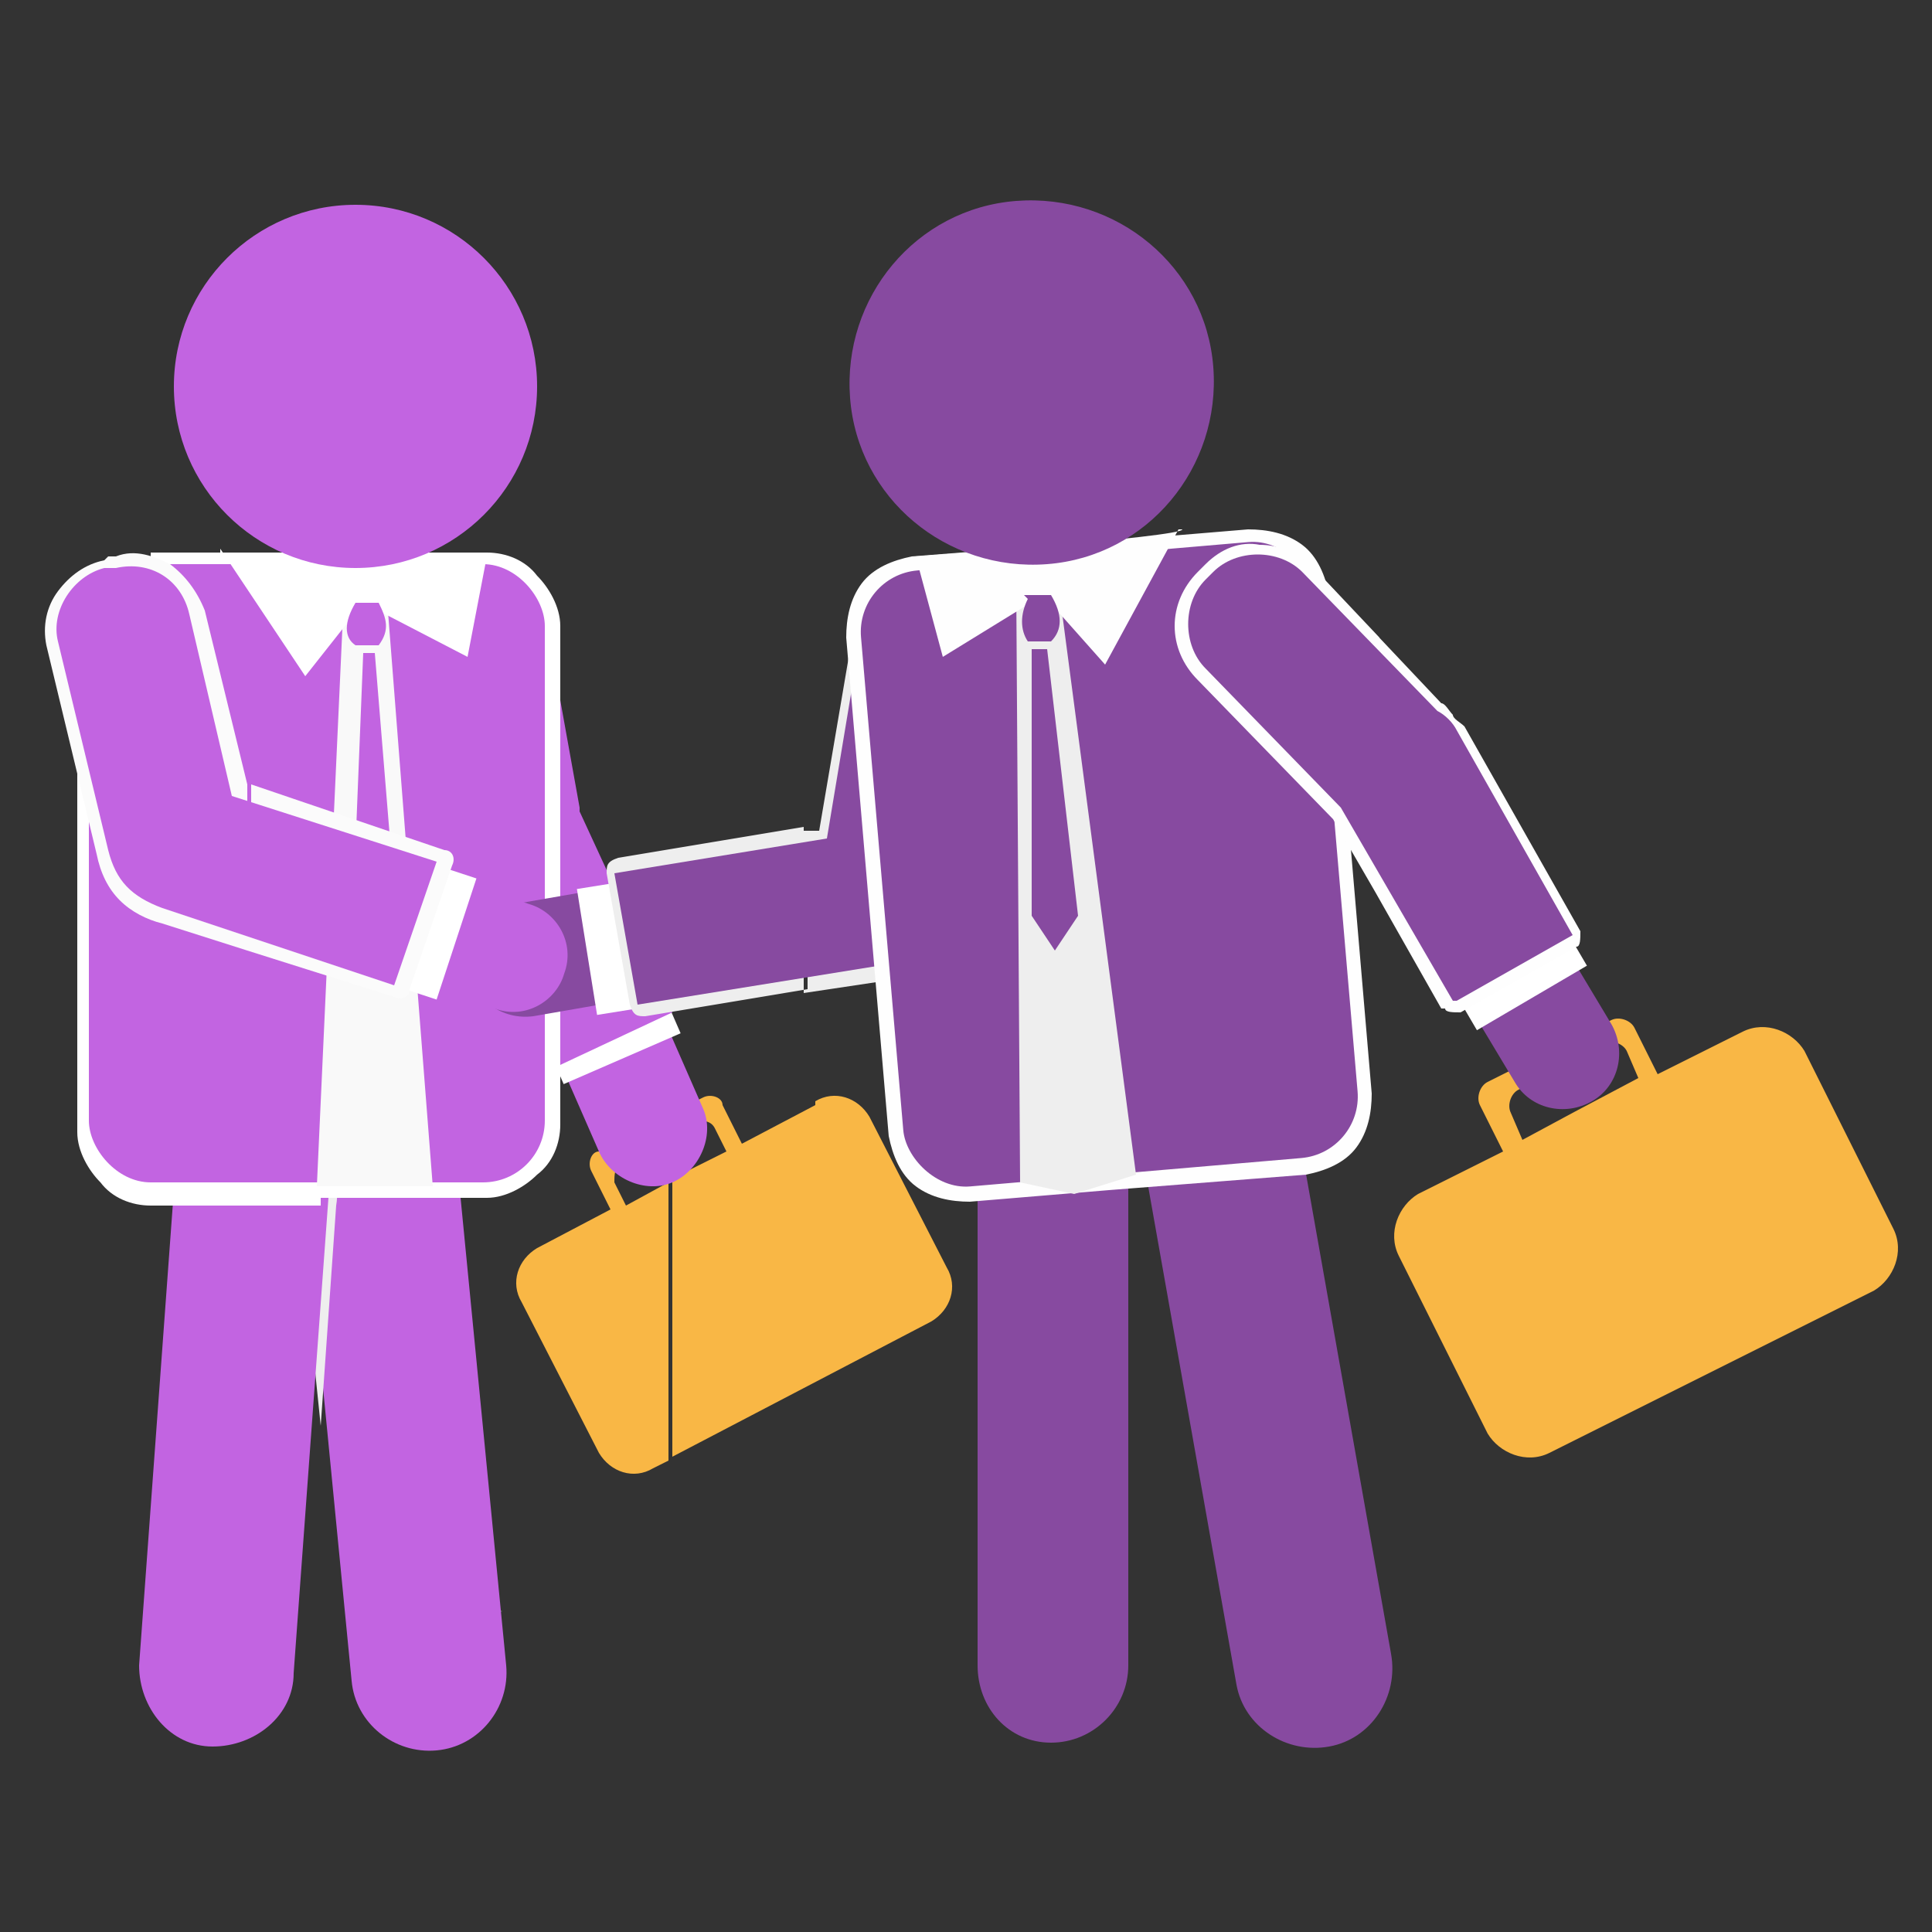 <?xml version="1.0" encoding="UTF-8"?>
<svg id="Layer_1" data-name="Layer 1" xmlns="http://www.w3.org/2000/svg" version="1.1" viewBox="0 0 50 50">
  <rect x="0" y="0" width="50" height="50" fill="#333333" stroke="none"/>
  <defs>
    <style>
      .cls-1, .cls-2, .cls-3, .cls-4, .cls-5, .cls-6, .cls-7, .cls-8, .cls-9, .cls-10, .cls-11, .cls-12, .cls-13, .cls-14 {
        stroke-width: 0px;
      }

      .cls-1, .cls-3, .cls-6, .cls-7, .cls-9, .cls-10, .cls-11, .cls-13 {
        fill-rule: evenodd;
      }

      .cls-1, .cls-12 {
        fill: #fff;
      }

      .cls-2, .cls-7 {
        fill: #eee;
      }

      .cls-3, .cls-4 {
        fill: #c264e1;
      }

      .cls-5 {
        fill: #fbfbfb;
      }

      .cls-6 {
        fill: #f9f9f9;
      }

      .cls-8, .cls-10 {
        fill: #874aa0;
      }

      .cls-9 {
        fill: #f9b745;
      }

      .cls-11 {
        fill: #d4d4d4;
      }

      .cls-13, .cls-14 {
        fill: #fefefe;
      }
    </style>
  </defs>
  <polygon class="cls-11" points="10.3 41.9 13 41.7 12.4 41.6 9.7 41.8 10.3 41.9"/>
  <polygon class="cls-11" points="6.7 41 6.5 41.6 5.5 41.5 5.7 41 6.7 41"/>
  <polygon class="cls-11" points="9.4 41.1 10.7 41.6 11.7 41.6 10.3 41 9.4 41.1"/>
  <path class="cls-9" d="M21.1,28.6l-1.9,1-.5-1c0-.2-.3-.3-.5-.2l-.8.4v.5l.6-.3c.2,0,.4,0,.5.2l.3.6-1.4.7v7.2l6.7-3.5c.5-.3.7-.9.4-1.4l-2-3.9c-.3-.5-.9-.7-1.4-.4ZM17.4,28.8l-1.9,1c-.2,0-.3.3-.2.5l.5,1-1.9,1c-.5.3-.7.9-.4,1.4l2,3.9c.3.5.9.7,1.4.4l.4-.2v-7.2l-1.1.6-.3-.6c0-.2,0-.4.2-.5l1.2-.6v-.5Z"/>
  <path class="cls-3" d="M13.5,21.5h0c-.7.3-1.1,1.2-.8,1.9l2.8,6.4c.3.7,1.2,1.1,1.9.8h0c.7-.3,1.1-1.2.8-1.9l-2.8-6.4c-.3-.7-1.2-1.1-1.9-.8Z"/>
  <rect class="cls-12" x="14.2" y="26.5" width="3.3" height="1" transform="translate(-9.4 8.5) rotate(-23.5)"/>
  <path class="cls-3" d="M17.4,26.2l-2.4-5.2s0,0,0-.1l-.9-5c-.2-.9-1-1.5-1.9-1.3h-.2c-.9.2-1.5,1-1.3,1.9l.9,5c0,.2,0,.5.1.7l2.5,5.5,3.2-1.5Z"/>
  <rect class="cls-12" x="17.9" y="23.5" width="3.3" height="1" transform="translate(-9.4 35.1) rotate(-71.8)"/>
  <path class="cls-3" d="M9.7,29h0c1.1-.1,2.1.7,2.2,1.8l1.2,12.3c.1,1.1-.7,2.1-1.8,2.2h0c-1.1.1-2.1-.7-2.2-1.8l-1.2-12.3c-.1-1.1.7-2.1,1.8-2.2Z"/>
  <path class="cls-2" d="M8,32.9v-1.8c.1,0,.1,0,.1,0h0s0,0,0,0c0-.3,0-.6-.2-.8,0-.2.2-.4.4-.6.3.4.5.9.4,1.5h0s0,0,0,0h0s-.4,5.7-.4,5.7l-.4-3.9Z"/>
  <path class="cls-3" d="M6.6,28.9h0c-1.1,0-2.1.8-2.1,1.9l-.9,12.3c0,1.1.8,2.1,1.9,2.1h0c1.1,0,2.1-.8,2.1-1.9l.9-12.3c0-1.1-.8-2.1-1.9-2.1Z"/>
  <path class="cls-12" d="M8.2,14.3h4.4c.5,0,1,.2,1.3.6.3.3.6.8.6,1.3v12.9c0,.5-.2,1-.6,1.3-.3.3-.8.6-1.3.6h-4.4v-.7h4.4c.3,0,.6-.1.9-.4.2-.2.4-.5.4-.9v-12.9c0-.3-.1-.6-.4-.9-.2-.2-.5-.4-.9-.4h-4.4v-.7ZM3.9,14.3h4.4v.7H3.9c-.3,0-.6.1-.9.4-.2.2-.4.5-.4.9v12.9c0,.3.1.6.4.9.2.2.5.4.9.4h4.4v.7H3.9c-.5,0-1-.2-1.3-.6-.3-.3-.6-.8-.6-1.3v-12.9c0-.5.2-1,.6-1.3.3-.3.8-.6,1.3-.6Z"/>
  <rect class="cls-4" x="2.3" y="14.6" width="11.8" height="16" rx="1.6" ry="1.6"/>
  <polygon class="cls-6" points="8.9 15.4 8.2 30.7 9.9 30.7 11.2 30.7 10 15.3 8.9 15.4"/>
  <path class="cls-3" d="M10.1,21.8l-.4-4.9h-.3s-.2,5-.2,5l.5.6.4-.7Z"/>
  <path class="cls-1" d="M5.7,14.2l2.2,3.3,1.5-1.9,2.7,1.4.5-2.6s-6.9.1-6.9-.1Z"/>
  <path class="cls-10" d="M21.9,23.4h0c.1.8-.4,1.5-1.2,1.7l-6.9,1.2c-.8.1-1.5-.4-1.7-1.2h0c-.1-.8.4-1.5,1.2-1.7l6.9-1.2c.8-.1,1.5.4,1.7,1.2Z"/>
  <path class="cls-3" d="M5.3,22.1h0c-.3.8.2,1.6.9,1.8l6.6,2.2c.8.3,1.6-.2,1.8-.9h0c.3-.8-.2-1.6-.9-1.8l-6.6-2.2c-.8-.3-1.6.2-1.8.9Z"/>
  <rect class="cls-12" x="9.7" y="23.6" width="3.3" height="1" transform="translate(-15.1 27.4) rotate(-71.8)"/>
  <path class="cls-5" d="M6.5,20.3l5,1.7c.2,0,.3.2.2.4,0,0,0,0,0,0l-1.1,3.2c0,.2-.2.3-.4.2l-3.8-1.2v-.7l3.7,1.2.9-2.6-4.5-1.5v-.7ZM2.8,14.4h.2c.5-.2,1,0,1.4.2.4.3.7.7.9,1.2l1.1,4.5h0v.7l-.5-.2h0c-.1,0-.2-.1-.2-.2l-1.1-4.7c0-.3-.3-.6-.6-.8-.3-.2-.6-.2-.9-.2h-.2s0,0,0,0h0s0,0,0,0c-.3,0-.6.3-.8.6-.2.3-.2.6-.2.9,0,0,0,0,0,0h0s0,0,0,0l1.3,5.4c0,.4.2.6.4.9.2.2.5.3.8.5l2,.7v.7l-2.2-.7c-.4-.1-.8-.3-1.1-.6-.3-.3-.5-.7-.6-1.2l-1.3-5.4h0s0,0,0,0h0s0,0,0,0c-.1-.5,0-1,.3-1.4.3-.4.7-.7,1.2-.8h0s0,0,0,0h0s0,0,0,0Z"/>
  <path class="cls-3" d="M2.8,14.7h.2c.9-.2,1.7.3,1.9,1.2l1.1,4.7,5.3,1.7-1.1,3.2-6-2c-.8-.3-1.2-.7-1.4-1.5l-1.3-5.4c-.2-.8.4-1.7,1.2-1.9Z"/>
  <path class="cls-3" d="M9.8,15.6c.2.4.3.7,0,1.1h-.6c-.3-.2-.3-.6,0-1.1h.7Z"/>
  <circle class="cls-4" cx="9.2" cy="10" r="4.7"/>
  <path class="cls-10" d="M27.3,28.8h0c-1.1,0-2,.9-2,2v12.3c0,1.1.8,2,1.9,2h0c1.1,0,2-.9,2-2v-12.3c0-1.1-.8-2-1.9-2Z"/>
  <path class="cls-10" d="M30.8,25.4h0c1.1-.2,2.2.5,2.4,1.6l2.8,15.8c.2,1.1-.5,2.2-1.6,2.4h0c-1.1.2-2.2-.5-2.4-1.6l-2.8-15.8c-.2-1.1.5-2.2,1.6-2.4Z"/>
  <rect class="cls-12" x="15.2" y="22.9" width="1" height="3.3" transform="translate(-3.7 2.8) rotate(-9.1)"/>
  <path class="cls-2" d="M25.1,18.3v-.2c.1-.3,0-.7,0-1v-.6c0,0,0,0,0,0v-.6c.2.2.4.4.5.7,0,0,0,0,0,0,.2.4.2,1,.1,1.5l-.7,3.4v-3.4ZM24.4,16.5h-.2c0-.1-.2-.1-.3-.2-.3,0-.6,0-.8,0-.2.1-.4.3-.5.5,0,0,0,0,0,.1l-.8,4.8c0,.1-.1.3-.3.3h-.7c0,.1,0-.5,0-.5h.4c0,0,.8-4.7.8-4.7,0,0,0-.2,0-.3.2-.4.5-.7.8-.8.4-.2.8-.2,1.2-.1.1,0,.3,0,.4.1h.2c.2.1.3.2.4.3v.6c0,0-.1.2,0,.3h0c0-.1,0,.1,0,.1,0,0,0,0,0-.1,0,0,0,0,0,0-.1-.3-.3-.5-.6-.6h0ZM20.8,25v.7l2-.3c.5,0,.9-.2,1.2-.4.4-.2.6-.6.7-1.1l.4-2.1v-3.4l-1,5.3c0,.3-.2.6-.4.7-.2.2-.6.3-.9.3l-1.9.3ZM20.8,22.2l-4.4.7.5,2.7,4-.7v.7l-4.2.7c-.2,0-.3,0-.4-.3l-.6-3.4c0-.2,0-.3.3-.4l4.8-.8v.7Z"/>
  <path class="cls-10" d="M24.5,16.1h-.2c-.8-.4-1.9,0-2.1.8l-.8,4.8-5.5.9.6,3.4,6.2-1c.8-.1,1.5-.4,1.6-1.3l1.1-5.5c.2-.9,0-1.7-.9-2.1Z"/>
  <path class="cls-14" d="M32.4,14.4l-3.7.3v-.7l3.6-.3c.5,0,1,.1,1.4.4.4.3.6.8.7,1.3l1.1,12.9c0,.5-.1,1-.4,1.4-.3.4-.8.6-1.3.7l-5.1.4v-.7l5-.4c.3,0,.6-.2.8-.4.2-.2.3-.6.3-.9l-1.1-12.9c0-.3-.2-.6-.4-.8-.2-.2-.6-.3-.9-.3ZM28.7,14.7l-5,.4c-.3,0-.6.2-.8.4-.2.2-.3.6-.3.9l1.1,12.9c0,.3.2.6.4.8.2.2.6.3.9.3l3.7-.3v.7l-3.6.3c-.5,0-1-.1-1.4-.4-.4-.3-.6-.8-.7-1.3l-1.1-12.9c0-.5.1-1,.4-1.4.3-.4.8-.6,1.3-.7l5.1-.4v.7Z"/>
  <rect class="cls-8" x="22.8" y="14.4" width="11.8" height="16" rx="1.6" ry="1.6" transform="translate(-1.8 2.5) rotate(-4.9)"/>
  <polygon class="cls-7" points="27.4 15.2 29.4 30.4 27.8 30.9 26.4 30.6 26.3 15.2 27.4 15.2"/>
  <path class="cls-10" d="M26.7,23.7v-6.9s.4,0,.4,0l.8,6.9-.6.9-.6-.9Z"/>
  <path class="cls-13" d="M30.5,13.7l-1.9,3.5-1.6-1.8-2.6,1.6-.7-2.6s6.9-.5,6.9-.7Z"/>
  <path class="cls-10" d="M26.6,15.5c-.2.4-.2.8,0,1.1h.6c.3-.3.3-.7,0-1.2h-.7Z"/>
  <path class="cls-10" d="M26.3,5.2c-2.6.2-4.5,2.5-4.3,5.1.2,2.6,2.5,4.5,5.1,4.3,2.6-.2,4.5-2.5,4.3-5.1-.2-2.6-2.5-4.5-5.1-4.3Z"/>
  <path class="cls-9" d="M40.7,26.9l1-.5c.2-.1.5,0,.6.2l.6,1.2,2.2-1.1c.6-.3,1.3,0,1.6.5l2.3,4.6c.3.6,0,1.3-.5,1.6l-7.8,3.9v-8.5l1.7-.9-.3-.7c-.1-.2-.4-.3-.6-.2l-.7.4v-.6ZM36.7,30.9l2.2-1.1-.6-1.2c-.1-.2,0-.5.2-.6l2.2-1.1v.6l-1.4.7c-.2.1-.3.4-.2.6l.3.7,1.3-.7v8.5l-.6.3c-.6.3-1.3,0-1.6-.5l-2.3-4.6c-.3-.6,0-1.3.5-1.6Z"/>
  <path class="cls-10" d="M36.1,20h0c.7-.4,1.6-.2,2,.5l3.6,6c.4.7.2,1.6-.5,2h0c-.7.4-1.6.2-2-.5l-3.6-6c-.4-.7-.2-1.6.5-2Z"/>
  <rect class="cls-12" x="37.7" y="24.9" width="3.3" height="1" transform="translate(-7.4 23.4) rotate(-30.4)"/>
  <path class="cls-14" d="M37.3,26.1l-1.7-3v-1.3l2.1,3.7,2.5-1.4-2.9-5c0,0-.1-.2-.2-.2,0,0-.1-.1-.2-.2h0s0,0,0,0l-1.3-1.4v-.9l1.7,1.8c.1,0,.2.2.3.3,0,.1.2.2.3.3l3,5.3c0,.2,0,.4-.1.4l-3,1.7c-.2,0-.4,0-.4-.1ZM35.6,23.1l-1.1-1.9h0s0,0,0,0l-3.5-3.6c-.4-.4-.6-.9-.6-1.4,0-.5.2-1,.6-1.4l.2-.2h0s0,0,0,0h0c.4-.4.9-.6,1.4-.5.5,0,1,.2,1.4.6h0s0,0,0,0h0s1.7,1.8,1.7,1.8v.9l-2.2-2.3h0c-.2-.3-.6-.4-.9-.4-.3,0-.7.1-.9.4h0s-.2.2-.2.2c-.3.3-.4.6-.4.9,0,.3.1.7.4.9l3.5,3.6s0,0,0,0c0,0,0,0,0,0,0,0,0,0,0,0l.6,1v1.3Z"/>
  <path class="cls-10" d="M37.6,25.9l-2.9-5s0,0,0,0l-3.5-3.6c-.6-.6-.6-1.7,0-2.3l.2-.2c.6-.6,1.7-.6,2.3,0l3.5,3.6c.2.1.4.3.5.5l3,5.3-3,1.7Z"/>
</svg>